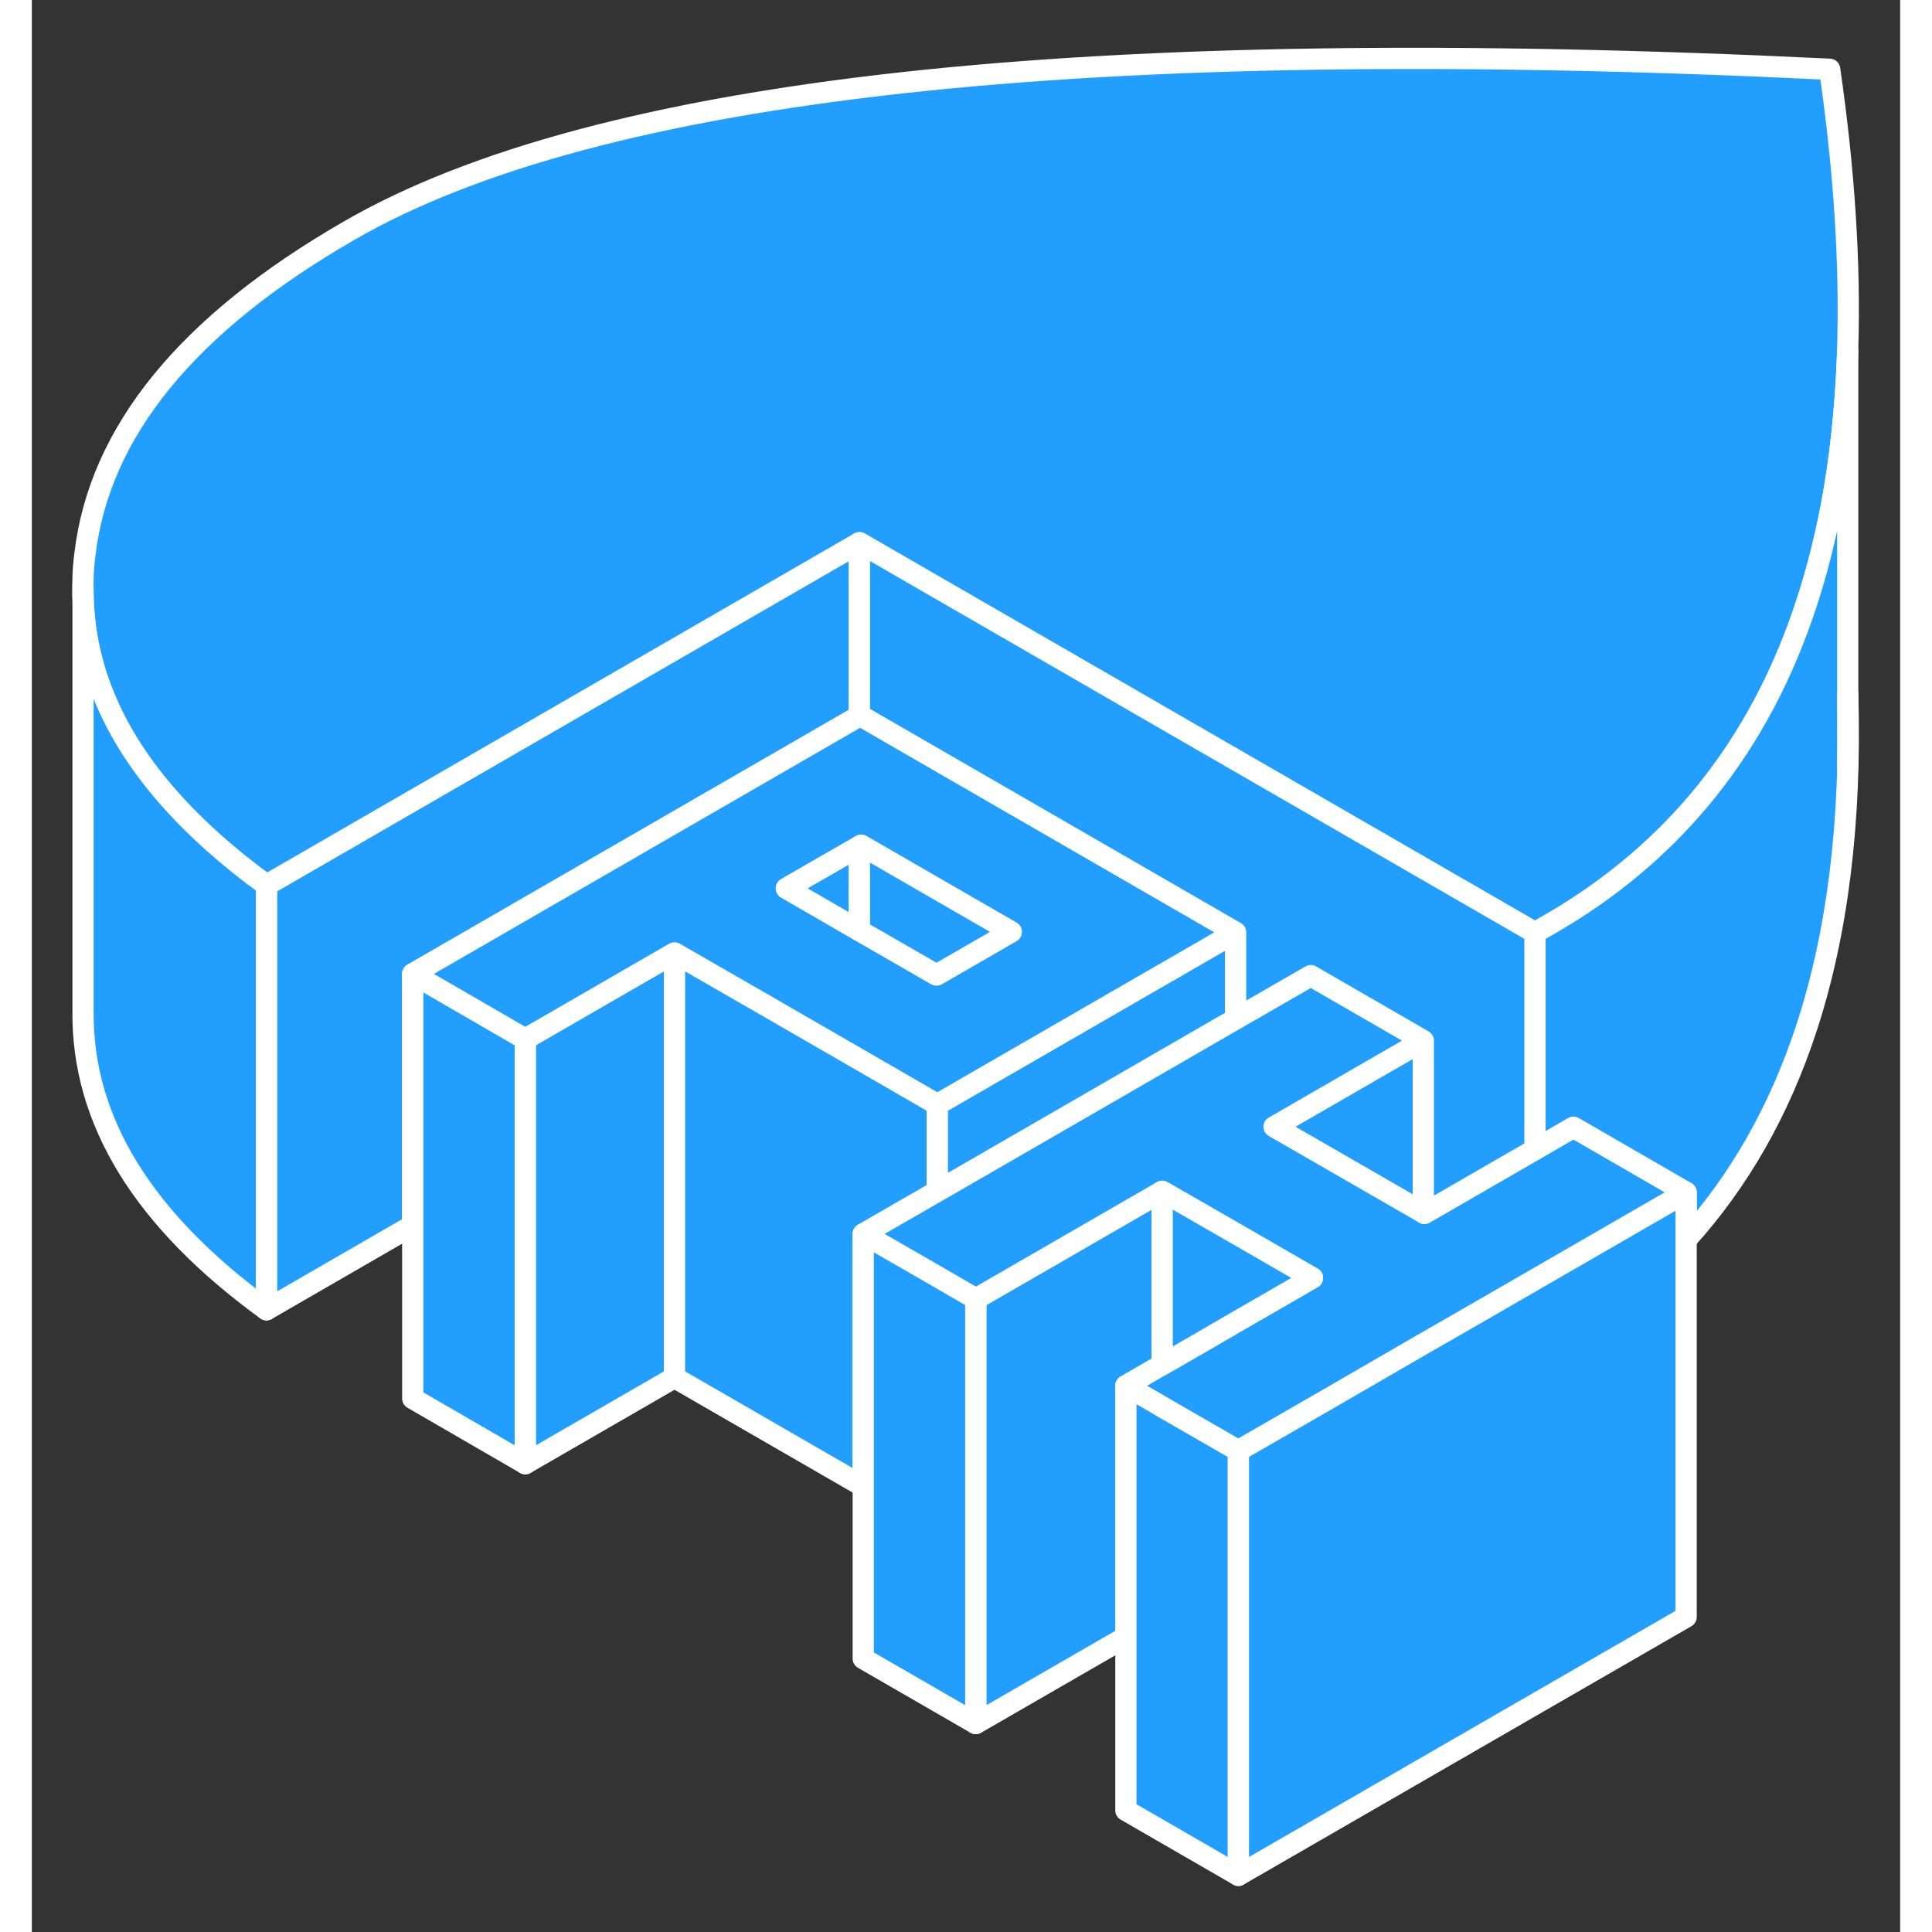<svg width="48" height="48" viewBox="0 0 88 91" fill="#229EFF" xmlns="http://www.w3.org/2000/svg" stroke-width="1px" stroke-linecap="round" stroke-linejoin="round"><rect x="0" y="0" width="88" height="91" fill="#333333" stroke="none"/><path d="M58.51 53.072L65.54 57.123V49.013L58.51 53.072ZM42.65 55.803V56.112L42.92 55.953L42.65 55.803Z" stroke="white" stroke-linejoin="round"/><path d="M38.981 25.562V33.723L17.941 45.873V57.713L11.051 61.693V41.693L38.981 25.562Z" stroke="white" stroke-linejoin="round"/><path d="M30.271 44.883V64.883L23.241 68.943V48.943L30.271 44.883Z" stroke="white" stroke-linejoin="round"/><path d="M42.651 52.023V56.113L39.16 58.123V70.013L30.27 64.883V44.883L35.221 47.733L42.651 52.023Z" stroke="white" stroke-linejoin="round"/><path d="M53.241 56.112V64.282L51.531 65.272V77.102L44.461 81.182V61.182L48.221 59.013L53.241 56.112Z" stroke="white" stroke-linejoin="round"/><path d="M56.831 68.332V88.332L51.531 85.272V65.272L52.941 66.082L53.241 66.263L56.471 68.122L56.831 68.332Z" stroke="white" stroke-linejoin="round"/><path d="M77.92 56.162L70.8 60.272L67.63 62.102L65.54 63.302L60.6 66.162L56.83 68.332L56.47 68.122L53.24 66.262L52.94 66.082L51.53 65.272L53.24 64.282L55.29 63.102L56.7 62.282L60.32 60.192L56.7 58.102L53.24 56.112L48.22 59.012L44.46 61.182L42.65 60.132L39.16 58.122L42.65 56.112L42.92 55.952L49.95 51.892L56.7 47.992L60.24 45.952L65.54 49.012L58.51 53.072L65.54 57.122L65.59 57.152L70.8 54.142L72.61 53.092L77.92 56.162Z" stroke="white" stroke-linejoin="round"/><path d="M85.53 16.412V16.512C85.44 19.112 85.19 21.552 84.76 23.832C84.45 25.452 84.061 26.982 83.581 28.442C81.391 35.122 77.36 40.152 71.5 43.532L70.8 43.932L38.98 25.562L11.05 41.692C9.23 40.372 7.69 38.992 6.45 37.582C3.83 34.612 2.48 31.442 2.41 28.062C2.39 27.422 2.41 26.772 2.5 26.112C3.18 20.342 7.32 15.262 14.93 10.872C20.79 7.482 29.5 5.162 41.06 3.892C52.63 2.622 67.17 2.412 84.68 3.262C85.37 8.032 85.65 12.412 85.53 16.412Z" stroke="white" stroke-linejoin="round"/><path d="M11.051 41.693V61.693C5.251 57.473 2.361 52.793 2.411 47.633V28.062C2.481 31.442 3.831 34.612 6.451 37.583C7.691 38.992 9.231 40.373 11.051 41.693Z" stroke="white" stroke-linejoin="round"/><path d="M2.41 28.062V27.632" stroke="white" stroke-linejoin="round"/><path d="M83.581 48.442C82.311 52.312 80.421 55.632 77.921 58.392V56.162L72.611 53.092L70.801 54.142V43.932L71.501 43.532C77.361 40.152 81.391 35.122 83.581 28.442C84.061 26.982 84.451 25.451 84.761 23.831C85.191 21.552 85.441 19.112 85.531 16.512V32.712C85.701 38.722 85.051 43.972 83.581 48.442Z" stroke="white" stroke-linejoin="round"/><path d="M85.53 36.112V32.712" stroke="white" stroke-linejoin="round"/><path d="M77.92 56.162V76.162L56.83 88.332V68.332L60.6 66.162L65.54 63.302L67.63 62.102L70.8 60.272L77.92 56.162Z" stroke="white" stroke-linejoin="round"/><path d="M44.46 61.182V81.182L39.16 78.122V58.122L42.65 60.132L44.46 61.182Z" stroke="white" stroke-linejoin="round"/><path d="M60.32 60.192L56.7 62.282L55.29 63.102L53.24 64.282V56.112L56.7 58.102L60.32 60.192Z" stroke="white" stroke-linejoin="round"/><path d="M23.241 48.942V68.942L17.94 65.872V45.872L23.241 48.942Z" stroke="white" stroke-linejoin="round"/><path d="M56.7 43.912V47.992L49.95 51.892L42.92 55.952L42.65 55.802V52.022L46.41 49.852L56.7 43.912Z" stroke="white" stroke-linejoin="round"/><path d="M39.02 33.702L38.98 33.722L17.94 45.872L23.241 48.942L30.27 44.882L35.221 47.732L42.65 52.022L46.41 49.852L56.7 43.912L39.02 33.702ZM42.611 45.922L38.98 43.832L35.54 41.842L38.98 39.862L39.06 39.812L46.13 43.892L42.611 45.922Z" stroke="white" stroke-linejoin="round"/><path d="M38.98 39.862V43.832L35.54 41.842L38.98 39.862Z" stroke="white" stroke-linejoin="round"/><path d="M46.13 43.893L42.611 45.923L38.98 43.833V39.862L39.06 39.812L46.13 43.893Z" stroke="white" stroke-linejoin="round"/><path d="M70.8 43.933V54.143L65.591 57.153L65.54 57.123V49.013L60.24 45.953L56.7 47.993V43.913L39.02 33.703L38.98 33.723V25.562L70.8 43.933Z" stroke="white" stroke-linejoin="round"/></svg>